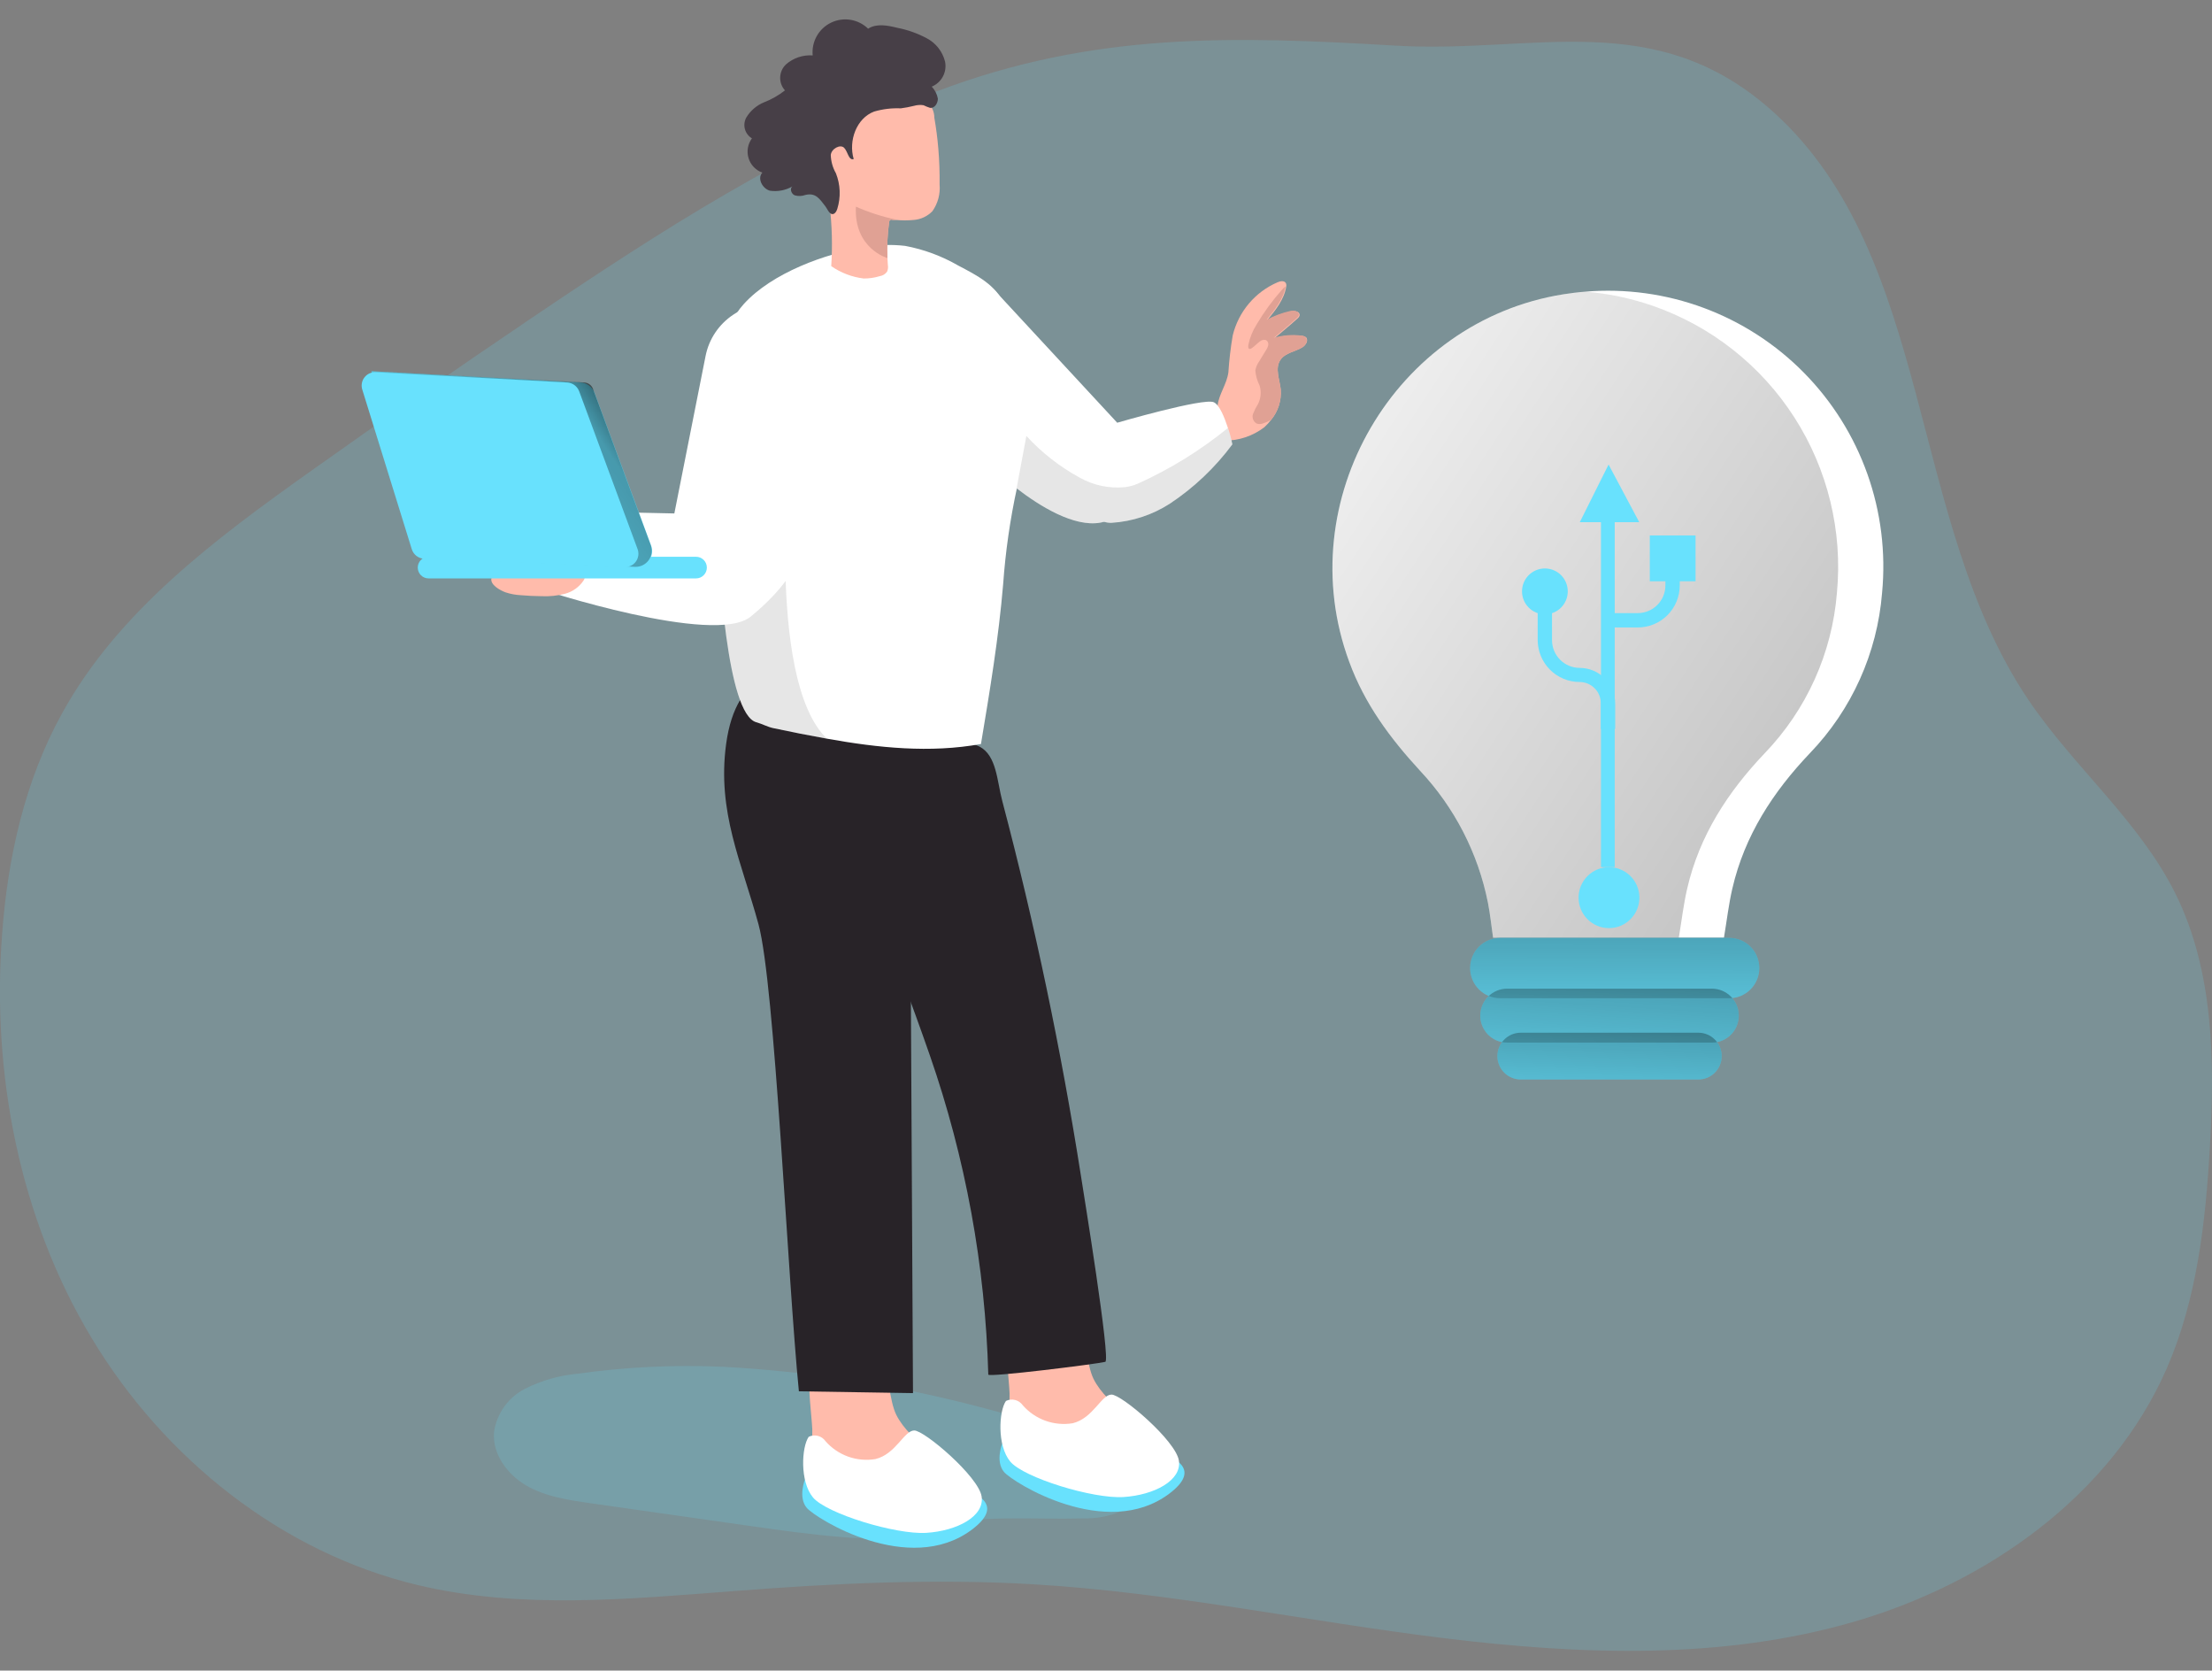<svg width="249" height="188" viewBox="0 0 249 188" fill="none" xmlns="http://www.w3.org/2000/svg">
<rect x="0" y="0" width="249" height="188" fill="#808080" stroke="none"/>
<g clip-path="url(#clip0_2_130)">
<path opacity="0.18" d="M199.73 12.697C217.68 29.008 214.744 58.624 228.325 78.741C233.445 86.337 240.81 92.376 244.879 100.55C249.203 109.259 249.323 119.427 248.76 129.128C248.272 137.626 247.296 146.26 243.88 154.058C237.627 168.302 223.708 178.124 208.784 182.478C193.859 186.832 177.952 186.238 162.539 184.351C147.127 182.463 131.842 179.207 116.34 178.289C105.154 177.627 93.93 178.176 82.76 179.041C70.816 179.944 58.632 181.154 46.98 178.364C31.68 174.709 18.453 164.121 10.315 150.584C2.177 137.047 -0.946 120.871 0.233 105.145C0.863 96.512 2.793 87.848 6.989 80.268C13.318 68.769 24.256 60.639 34.939 53.044C43.106 47.238 51.342 41.53 59.645 35.92C74.171 26.098 89.043 16.502 105.439 10.283C123.059 3.597 138.704 4.048 157.044 5.131C172.711 6.079 186.435 0.619 199.73 12.697Z" fill="#68E1FD"/>
<path d="M211.862 66.716C211.316 73.493 208.443 79.871 203.731 84.765C199.572 89.134 196.382 94.045 195.008 99.986C194.595 101.761 194.385 103.581 194.062 105.521H168.072C167.877 104.205 167.749 102.882 167.494 101.588C166.385 96.018 163.737 90.872 159.852 86.735C156.488 83.08 153.613 79.215 151.879 74.477C145.182 56.375 156.991 36.123 176.007 33.114C176.833 32.987 177.659 32.881 178.469 32.821C182.987 32.447 187.531 33.071 191.781 34.648C196.032 36.225 199.885 38.718 203.069 41.949C206.254 45.18 208.691 49.072 210.211 53.35C211.73 57.629 212.293 62.188 211.862 66.708V66.716Z" fill="white"/>
<path d="M206.779 66.716C206.234 73.493 203.361 79.871 198.649 84.765C194.49 89.134 191.299 94.045 189.926 99.986C189.513 101.761 189.302 103.581 188.98 105.521H168.072C167.877 104.205 167.749 102.882 167.494 101.588C166.385 96.018 163.737 90.872 159.852 86.735C156.488 83.08 153.613 79.215 151.879 74.477C145.182 56.375 156.991 36.123 176.007 33.114C176.833 32.987 177.659 32.881 178.469 32.821C181.054 33.03 183.602 33.565 186.052 34.416C192.619 36.696 198.232 41.119 201.99 46.976C205.749 52.833 207.435 59.784 206.779 66.716Z" fill="url(#paint0_linear_2_130)"/>
<path opacity="0.18" d="M64.998 154.592C62.937 154.784 60.931 155.36 59.082 156.292C58.163 156.765 57.369 157.45 56.766 158.291C56.163 159.132 55.768 160.104 55.614 161.127C55.388 163.617 57.115 165.948 59.27 167.189C61.424 168.43 63.962 168.806 66.424 169.159L84.126 171.679C87.707 172.19 91.288 172.701 94.899 172.98C96.444 173.141 98.001 173.141 99.546 172.98C101.262 172.664 102.96 172.262 104.636 171.776C110.274 170.438 116.167 171.024 121.955 170.874C123.37 170.904 124.777 170.648 126.092 170.122C126.744 169.85 127.314 169.41 127.741 168.846C128.168 168.281 128.438 167.614 128.524 166.911C128.682 163.714 124.41 160.699 121.535 160.428C120.146 160.3 118.772 160.428 117.376 160.165C115.033 159.721 112.729 158.947 110.416 158.367C100.929 155.865 91.212 154.338 81.416 153.81C75.931 153.566 70.435 153.828 64.998 154.592Z" fill="#68E1FD"/>
<path d="M91.438 160.849C91.381 162.469 91.681 164.081 92.316 165.572C93.111 166.959 94.307 168.071 95.747 168.761C98.832 170.366 102.416 170.719 105.754 169.746C106.21 169.657 106.62 169.409 106.911 169.046C107.078 168.744 107.151 168.398 107.121 168.054C107.046 166.211 105.807 164.632 104.493 163.338C103.179 162.045 101.7 160.849 100.882 159.195C99.381 156.089 100.492 147.824 94.651 149.147C89.772 150.253 91.273 157.39 91.438 160.849Z" fill="#FFBBAB"/>
<path d="M90.627 166.444C90.627 166.444 89.802 168.49 90.815 169.686C91.829 170.881 102.324 177.417 109.38 172.152C116.437 166.888 99.809 166.219 99.809 166.219L90.627 166.444Z" fill="#68E1FD"/>
<path d="M91.033 161.691C91.354 161.533 91.722 161.496 92.069 161.585C92.416 161.675 92.719 161.886 92.924 162.18C93.612 162.967 94.489 163.565 95.471 163.918C96.454 164.271 97.51 164.366 98.54 164.196C100.845 163.647 101.761 160.992 102.909 160.977C104.058 160.962 110.161 166.166 110.499 168.407C110.837 170.648 107.729 172.28 104.275 172.498C100.822 172.716 93.015 170.325 91.513 168.512C90.012 166.7 90.237 162.835 91.033 161.691Z" fill="white"/>
<path d="M113.645 156.811C113.587 158.431 113.887 160.043 114.523 161.534C115.315 162.922 116.512 164.035 117.954 164.722C121.039 166.328 124.623 166.681 127.961 165.707C128.418 165.621 128.828 165.373 129.117 165.008C129.285 164.706 129.358 164.36 129.327 164.015C129.252 162.173 128.013 160.593 126.7 159.3C125.386 158.006 123.907 156.811 123.089 155.156C121.587 152.05 122.698 143.785 116.858 145.109C111.985 146.222 113.509 153.359 113.645 156.811Z" fill="#FFBBAB"/>
<path d="M110.266 84.02C112.203 85.036 112.226 87.893 112.826 90.15C114.658 97.093 116.312 104.082 117.789 111.117C119.265 118.151 120.561 125.215 121.677 132.309C121.955 134.106 125.056 153.088 124.417 153.254C123.464 153.502 111.257 155.021 111.25 154.69C110.909 142.434 108.686 130.305 104.658 118.727C100.499 106.77 95.695 95.549 93.082 83.125L103.42 83.486C105.304 83.547 107.301 83.434 109.163 83.682C109.548 83.726 109.922 83.841 110.266 84.02Z" fill="#282328"/>
<path d="M101.941 84.404C102.504 86.465 102.241 89.157 102.309 91.172C102.444 94.85 102.459 98.527 102.481 102.197L102.774 156.773L89.929 156.57C88.645 143.597 87.227 110.831 85.387 104.032C83.473 96.986 80.703 91.383 81.739 83.727C82.857 75.455 88.293 73.717 94.959 77.884C96.911 79.109 100.109 81.005 101.363 83.02C101.617 83.453 101.812 83.918 101.941 84.404Z" fill="#282328"/>
<path d="M126.662 54.788C126.512 56.631 125.911 58.225 124.26 58.714C124.126 58.761 123.987 58.797 123.847 58.819C120.889 59.331 117.09 56.992 114.448 54.961C113.349 54.122 112.299 53.22 111.302 52.262L111.813 32.513L125.746 47.554C126.44 49.9 126.75 52.343 126.662 54.788Z" fill="white"/>
<path d="M114.478 54.901C113.702 58.467 113.183 62.083 112.924 65.723C112.421 71.74 111.422 77.756 110.424 83.727C104.696 84.765 98.855 84.163 93.082 83.125C91.07 82.764 89.066 82.373 87.076 81.945C86.401 81.809 85.8 81.456 85.132 81.275C81.821 80.358 80.905 63.978 80.733 58.827C80.568 53.949 80.595 49.065 80.815 44.177C80.981 40.635 81.356 36.815 83.736 34.205C86.896 30.723 92.902 28.52 97.436 27.805C98.906 27.542 100.406 27.497 101.888 27.67C103.985 28.062 106 28.807 107.849 29.873C110.064 31.039 112.03 32.032 113.104 34.28C114.244 36.874 115.015 39.616 115.394 42.425C115.964 46.599 115.386 50.81 114.478 54.901Z" fill="white"/>
<path opacity="0.1" d="M93.082 83.126C91.07 82.764 89.066 82.373 87.076 81.945C86.401 81.809 85.8 81.456 85.132 81.275C81.821 80.358 80.906 63.978 80.733 58.827L88.991 49.802C88.991 49.802 86.055 76.372 93.082 83.126Z" fill="#020202"/>
<path d="M104.959 23.767C104.402 24.341 103.654 24.692 102.857 24.752C102.19 24.816 101.519 24.816 100.852 24.752H100.484C100.395 24.718 100.296 24.718 100.207 24.752C100.126 24.831 100.08 24.939 100.079 25.053C99.899 26.381 99.838 27.722 99.899 29.061L99.944 29.813C99.989 30.067 99.96 30.328 99.861 30.565C99.765 30.702 99.642 30.817 99.501 30.905C99.359 30.993 99.2 31.051 99.035 31.076C98.447 31.257 97.834 31.346 97.219 31.34C95.907 31.181 94.655 30.703 93.57 29.948C93.721 27.664 93.66 25.371 93.39 23.097C93.045 20.164 92.354 17.216 92.744 14.291C92.844 13.132 93.292 12.031 94.028 11.132C95.117 9.974 96.828 9.628 98.412 9.681C100.515 9.694 102.571 10.31 104.336 11.456C104.599 11.673 104.811 11.947 104.956 12.256C105.102 12.566 105.177 12.903 105.176 13.245C105.379 14.404 105.529 15.577 105.627 16.75C105.739 18.081 105.784 19.42 105.769 20.766C105.863 21.831 105.575 22.894 104.959 23.767Z" fill="#FFBBAB"/>
<path d="M102.902 11.907C102.407 12.032 101.906 12.127 101.4 12.193C100.386 12.148 99.372 12.27 98.397 12.554C96.4 13.306 95.492 15.855 96.1 17.901C95.522 18.089 95.447 17.058 95.019 16.63C94.591 16.201 93.578 16.735 93.518 17.45C93.541 18.168 93.739 18.871 94.096 19.495C94.605 20.774 94.66 22.189 94.253 23.503C94.163 23.812 93.923 24.173 93.615 24.082C93.308 23.992 93.097 23.458 92.91 23.218C92.264 22.383 91.821 21.653 90.657 21.939C90.269 22.083 89.845 22.096 89.449 21.977C89.073 21.811 88.871 21.225 89.194 20.984C88.424 21.422 87.531 21.588 86.656 21.458C85.815 21.217 85.215 20.067 85.815 19.427C85.447 19.295 85.115 19.079 84.845 18.795C84.575 18.511 84.375 18.168 84.261 17.793C84.148 17.418 84.123 17.022 84.189 16.636C84.256 16.25 84.412 15.884 84.644 15.569C84.256 15.338 83.972 14.965 83.853 14.529C83.734 14.093 83.789 13.627 84.006 13.23C84.474 12.454 85.18 11.85 86.018 11.508C86.861 11.182 87.651 10.731 88.36 10.17C87.994 9.763 87.801 9.229 87.824 8.682C87.846 8.135 88.082 7.619 88.48 7.244C88.889 6.885 89.365 6.612 89.881 6.439C90.396 6.266 90.941 6.197 91.483 6.236C91.409 5.483 91.568 4.726 91.938 4.066C92.308 3.406 92.872 2.876 93.553 2.548C94.234 2.22 94.999 2.109 95.744 2.231C96.49 2.352 97.18 2.701 97.722 3.228C98.675 2.612 99.921 2.86 101.017 3.131C102.159 3.354 103.262 3.744 104.291 4.289C104.809 4.555 105.264 4.93 105.626 5.388C105.987 5.846 106.246 6.376 106.385 6.943C106.498 7.513 106.41 8.104 106.136 8.616C105.863 9.127 105.42 9.528 104.884 9.749C105.24 10.123 105.48 10.593 105.574 11.102C105.574 11.614 105.221 12.193 104.703 12.14C104.446 12.059 104.195 11.959 103.953 11.839C103.602 11.787 103.243 11.81 102.902 11.907Z" fill="#473F47"/>
<path d="M100.852 24.737H100.484C100.395 24.703 100.296 24.703 100.207 24.737C100.126 24.816 100.08 24.924 100.079 25.038C99.899 26.366 99.839 27.707 99.899 29.046C99.899 29.046 96.1 27.971 96.348 23.255C97.794 23.898 99.304 24.384 100.852 24.707V24.737Z" fill="#E0A194"/>
<path d="M146.579 39.101C145.761 39.59 144.649 39.71 144.124 40.515C143.493 41.462 144.049 42.696 144.169 43.824C144.266 45.069 143.872 46.302 143.073 47.261C142.849 47.557 142.598 47.831 142.322 48.08C141.029 49.069 139.444 49.598 137.818 49.584C137.818 49.584 137.015 45.974 137.067 45.606C137.21 44.365 138.103 43.215 138.276 41.906C138.366 40.515 138.529 39.129 138.764 37.755C139.084 36.43 139.708 35.199 140.586 34.158C141.465 33.118 142.573 32.297 143.824 31.761C144.139 31.625 144.574 31.558 144.747 31.859C144.805 31.986 144.818 32.129 144.785 32.265C144.559 33.694 143.591 34.889 142.66 36.025C143.491 35.581 144.377 35.25 145.295 35.04C145.7 34.942 146.301 35.04 146.294 35.438C146.294 35.641 146.121 35.792 145.971 35.92C145.137 36.672 144.312 37.349 143.471 38.056C144.47 37.756 145.521 37.669 146.556 37.8C146.731 37.806 146.899 37.866 147.037 37.973C147.315 38.326 146.977 38.868 146.579 39.101Z" fill="#FFBBAB"/>
<path d="M146.579 39.101C145.761 39.59 144.649 39.71 144.124 40.515C143.493 41.462 144.049 42.696 144.169 43.824C144.266 45.069 143.872 46.302 143.073 47.261C142.78 47.426 142.471 47.56 142.15 47.659C141.924 47.741 141.677 47.741 141.451 47.659C141.268 47.553 141.127 47.386 141.054 47.186C140.981 46.987 140.981 46.768 141.053 46.569C141.209 46.178 141.4 45.803 141.624 45.448C141.94 44.805 141.999 44.065 141.789 43.38C141.516 42.852 141.352 42.274 141.309 41.68C141.379 41.314 141.527 40.968 141.744 40.665L142.495 39.432C142.624 39.251 142.716 39.047 142.765 38.83C142.786 38.72 142.771 38.607 142.724 38.506C142.677 38.404 142.6 38.321 142.502 38.266C142.383 38.234 142.257 38.233 142.136 38.262C142.016 38.291 141.904 38.349 141.812 38.431C141.391 38.717 140.378 39.936 140.528 38.785C140.698 37.985 141.008 37.221 141.444 36.529C142.274 35.128 143.237 33.811 144.319 32.596C144.438 32.464 144.565 32.34 144.702 32.227C144.477 33.656 143.508 34.852 142.577 35.987C143.408 35.543 144.294 35.212 145.212 35.002C145.618 34.904 146.218 35.002 146.211 35.401C146.211 35.604 146.038 35.754 145.888 35.882C145.055 36.634 144.229 37.311 143.388 38.018C144.388 37.719 145.439 37.632 146.474 37.762C146.648 37.768 146.816 37.828 146.954 37.935C147.315 38.326 146.977 38.868 146.579 39.101Z" fill="#E0A194"/>
<path d="M138.726 50.005C136.783 52.623 134.4 54.883 131.684 56.684C129.727 57.943 127.482 58.683 125.161 58.834C124.855 58.854 124.548 58.81 124.26 58.707C123.77 58.545 123.344 58.232 123.044 57.812C122.105 56.633 121.561 55.189 121.49 53.683C121.437 49.75 125.746 47.576 125.746 47.576C125.746 47.576 135.506 44.734 136.639 45.268C137.27 45.561 137.825 46.937 138.216 48.133C138.569 49.133 138.726 50.005 138.726 50.005Z" fill="white"/>
<path d="M87.976 34.347L87.969 34.345C84.032 33.562 80.207 36.123 79.424 40.066L75.586 59.414C74.804 63.358 77.361 67.19 81.297 67.973L81.305 67.975C85.241 68.758 89.067 66.197 89.849 62.254L93.687 42.906C94.469 38.962 91.912 35.13 87.976 34.347Z" fill="white"/>
<path d="M78.361 57.834L61.845 57.473L60.741 66.272C60.741 66.272 80.425 72.74 84.509 69.386C88.593 66.031 89.389 63.753 89.389 63.753C89.389 63.753 87.609 56.902 78.361 57.834Z" fill="white"/>
<path d="M56.92 66.663C57.469 66.844 58.039 66.95 58.617 66.979C59.367 67.047 60.185 67.084 60.966 67.092C61.851 67.135 62.737 67.043 63.594 66.821C64.455 66.596 65.204 66.06 65.696 65.317C65.781 65.187 65.828 65.036 65.831 64.881C65.831 64.392 65.17 64.242 64.675 64.242C62.325 64.242 59.975 64.242 57.626 64.242C56.935 64.242 55.569 64.114 55.328 65.039C55.111 65.798 56.312 66.445 56.92 66.663Z" fill="#FFBBAB"/>
<path d="M78.353 62.655H48.242C47.57 62.655 47.025 63.2 47.025 63.873C47.025 64.546 47.57 65.091 48.242 65.091H78.353C79.025 65.091 79.569 64.546 79.569 63.873C79.569 63.2 79.025 62.655 78.353 62.655Z" fill="#68E1FD"/>
<path opacity="0.1" d="M138.726 50.005C136.783 52.623 134.4 54.883 131.684 56.684C129.727 57.943 127.482 58.683 125.161 58.834C124.855 58.854 124.548 58.81 124.26 58.707C124.126 58.754 123.987 58.789 123.847 58.812C120.889 59.323 117.09 56.984 114.448 54.954V54.894L115.536 49.058C117.253 50.927 119.264 52.502 121.49 53.721C123.057 54.619 124.866 55.003 126.662 54.819C127.148 54.757 127.623 54.628 128.073 54.435C131.71 52.795 135.12 50.689 138.216 48.17C138.569 49.133 138.726 50.005 138.726 50.005Z" fill="#020202"/>
<path d="M112.834 162.406C112.834 162.406 112.008 164.451 113.021 165.647C114.035 166.843 124.53 173.378 131.587 168.114C138.644 162.85 122.053 162.18 122.053 162.18L112.834 162.406Z" fill="#68E1FD"/>
<path d="M113.239 157.653C113.561 157.495 113.928 157.457 114.275 157.547C114.622 157.637 114.926 157.848 115.131 158.142C115.819 158.928 116.695 159.527 117.678 159.881C118.66 160.234 119.716 160.332 120.746 160.165C123.051 159.608 123.967 156.954 125.116 156.939C126.264 156.923 132.368 162.135 132.705 164.369C133.043 166.602 129.935 168.242 126.482 168.467C123.029 168.693 115.221 166.286 113.72 164.474C112.218 162.662 112.443 158.796 113.239 157.653Z" fill="white"/>
<path d="M181.12 104.446C183.01 104.446 184.543 102.911 184.543 101.017C184.543 99.123 183.01 97.587 181.12 97.587C179.229 97.587 177.696 99.123 177.696 101.017C177.696 102.911 179.229 104.446 181.12 104.446Z" fill="#68E1FD"/>
<path d="M181.765 58.09H180.219V97.58H181.765V58.09Z" fill="#68E1FD"/>
<path d="M177.831 58.767H184.528L181.075 52.277L177.831 58.767Z" fill="#68E1FD"/>
<path d="M184.363 70.611H181.165V68.995H184.363C185.187 68.995 185.977 68.666 186.56 68.083C187.143 67.499 187.471 66.707 187.471 65.881V63.384H189.085V65.881C189.085 66.502 188.963 67.117 188.725 67.691C188.488 68.265 188.14 68.787 187.702 69.226C187.263 69.665 186.743 70.014 186.17 70.251C185.597 70.489 184.983 70.611 184.363 70.611Z" fill="#68E1FD"/>
<path d="M190.864 60.256H185.714V65.415H190.864V60.256Z" fill="#68E1FD"/>
<path d="M181.818 82.028H180.204V79.14C180.202 78.506 179.95 77.899 179.502 77.451C179.055 77.003 178.449 76.75 177.816 76.748C176.564 76.748 175.363 76.25 174.477 75.363C173.592 74.475 173.094 73.272 173.094 72.018V65.422H174.708V72.048C174.71 72.873 175.038 73.664 175.621 74.247C176.203 74.831 176.993 75.159 177.816 75.161C178.878 75.161 179.895 75.584 180.646 76.335C181.396 77.087 181.818 78.107 181.818 79.17V82.028Z" fill="#68E1FD"/>
<path d="M171.33 66.55C171.33 67.975 172.483 69.13 173.905 69.13C175.327 69.13 176.48 67.975 176.48 66.55C176.48 65.126 175.327 63.971 173.905 63.971C172.483 63.971 171.33 65.126 171.33 66.55Z" fill="#68E1FD"/>
<path d="M194.655 105.544H168.875C167.005 105.544 165.49 107.062 165.49 108.936V108.943C165.49 110.816 167.005 112.335 168.875 112.335H194.655C196.525 112.335 198.041 110.816 198.041 108.943V108.936C198.041 107.062 196.525 105.544 194.655 105.544Z" fill="#68E1FD"/>
<path d="M192.703 111.259H169.656C167.985 111.259 166.631 112.616 166.631 114.29V114.298C166.631 115.971 167.985 117.328 169.656 117.328H192.703C194.374 117.328 195.729 115.971 195.729 114.298V114.29C195.729 112.616 194.374 111.259 192.703 111.259Z" fill="#68E1FD"/>
<path d="M191.179 116.215H171.187C169.736 116.215 168.56 117.394 168.56 118.848C168.56 120.301 169.736 121.48 171.187 121.48H191.179C192.63 121.48 193.807 120.301 193.807 118.848C193.807 117.394 192.63 116.215 191.179 116.215Z" fill="#68E1FD"/>
<path d="M194.655 105.544H168.875C167.005 105.544 165.49 107.062 165.49 108.936V108.943C165.49 110.816 167.005 112.335 168.875 112.335H194.655C196.525 112.335 198.041 110.816 198.041 108.943V108.936C198.041 107.062 196.525 105.544 194.655 105.544Z" fill="url(#paint1_linear_2_130)"/>
<path d="M192.703 111.259H169.656C167.985 111.259 166.631 112.616 166.631 114.29V114.298C166.631 115.971 167.985 117.328 169.656 117.328H192.703C194.374 117.328 195.729 115.971 195.729 114.298V114.29C195.729 112.616 194.374 111.259 192.703 111.259Z" fill="url(#paint2_linear_2_130)"/>
<path d="M191.179 116.215H171.187C169.736 116.215 168.56 117.394 168.56 118.848C168.56 120.301 169.736 121.48 171.187 121.48H191.179C192.63 121.48 193.807 120.301 193.807 118.848C193.807 117.394 192.63 116.215 191.179 116.215Z" fill="url(#paint3_linear_2_130)"/>
<path d="M73.301 61.406L66.912 44.17C66.789 43.85 66.576 43.574 66.298 43.373C66.021 43.173 65.692 43.058 65.35 43.041L41.8 41.771L48.332 62.828L71.604 63.79C71.892 63.797 72.178 63.734 72.436 63.605C72.694 63.475 72.917 63.285 73.084 63.05C73.251 62.814 73.359 62.541 73.397 62.255C73.434 61.968 73.401 61.677 73.301 61.406Z" fill="#68E1FD"/>
<path d="M73.256 61.346L66.762 43.794C66.691 43.586 66.561 43.404 66.387 43.27C66.214 43.136 66.004 43.056 65.786 43.041L41.8 41.771L48.332 62.828L71.499 63.79C71.795 63.799 72.089 63.734 72.355 63.602C72.621 63.471 72.85 63.276 73.024 63.035C73.197 62.794 73.309 62.514 73.349 62.219C73.389 61.925 73.357 61.625 73.256 61.346Z" fill="url(#paint4_linear_2_130)"/>
<path d="M71.754 61.745L65.193 44.027C65.085 43.75 64.901 43.51 64.662 43.336C64.422 43.161 64.137 43.059 63.842 43.041L42.341 41.891C42.091 41.869 41.84 41.911 41.611 42.011C41.381 42.112 41.181 42.268 41.027 42.466C40.873 42.664 40.772 42.898 40.731 43.145C40.69 43.393 40.712 43.647 40.794 43.884L46.35 61.797C46.443 62.097 46.626 62.361 46.872 62.554C47.119 62.748 47.418 62.861 47.731 62.88L70.253 63.813C70.508 63.832 70.763 63.785 70.995 63.678C71.227 63.57 71.428 63.405 71.578 63.198C71.729 62.991 71.824 62.748 71.855 62.494C71.885 62.24 71.851 61.982 71.754 61.745Z" fill="#68E1FD"/>
</g>
<defs>
<linearGradient id="paint0_linear_2_130" x1="268.654" y1="129.542" x2="128.992" y2="38.198" gradientUnits="userSpaceOnUse">
<stop offset="0.01"/>
<stop offset="0.13" stop-opacity="0.69"/>
<stop offset="0.25" stop-opacity="0.32"/>
<stop offset="1" stop-opacity="0"/>
</linearGradient>
<linearGradient id="paint1_linear_2_130" x1="181.81" y1="95.91" x2="181.72" y2="121.525" gradientUnits="userSpaceOnUse">
<stop offset="0.01"/>
<stop offset="0.13" stop-opacity="0.69"/>
<stop offset="0.25" stop-opacity="0.32"/>
<stop offset="1" stop-opacity="0"/>
</linearGradient>
<linearGradient id="paint2_linear_2_130" x1="181.923" y1="102.16" x2="180.318" y2="128.218" gradientUnits="userSpaceOnUse">
<stop offset="0.01"/>
<stop offset="0.13" stop-opacity="0.69"/>
<stop offset="0.25" stop-opacity="0.32"/>
<stop offset="1" stop-opacity="0"/>
</linearGradient>
<linearGradient id="paint3_linear_2_130" x1="181.593" y1="109.229" x2="180.696" y2="130.113" gradientUnits="userSpaceOnUse">
<stop offset="0.01"/>
<stop offset="0.13" stop-opacity="0.69"/>
<stop offset="0.25" stop-opacity="0.32"/>
<stop offset="1" stop-opacity="0"/>
</linearGradient>
<linearGradient id="paint4_linear_2_130" x1="74.584" y1="41.139" x2="39.804" y2="64.043" gradientUnits="userSpaceOnUse">
<stop offset="0.01"/>
<stop offset="0.13" stop-opacity="0.69"/>
<stop offset="0.25" stop-opacity="0.32"/>
<stop offset="1" stop-opacity="0"/>
</linearGradient>
<clipPath id="clip0_2_130">
<rect width="249" height="188" fill="white"/>
</clipPath>
</defs>
</svg>
